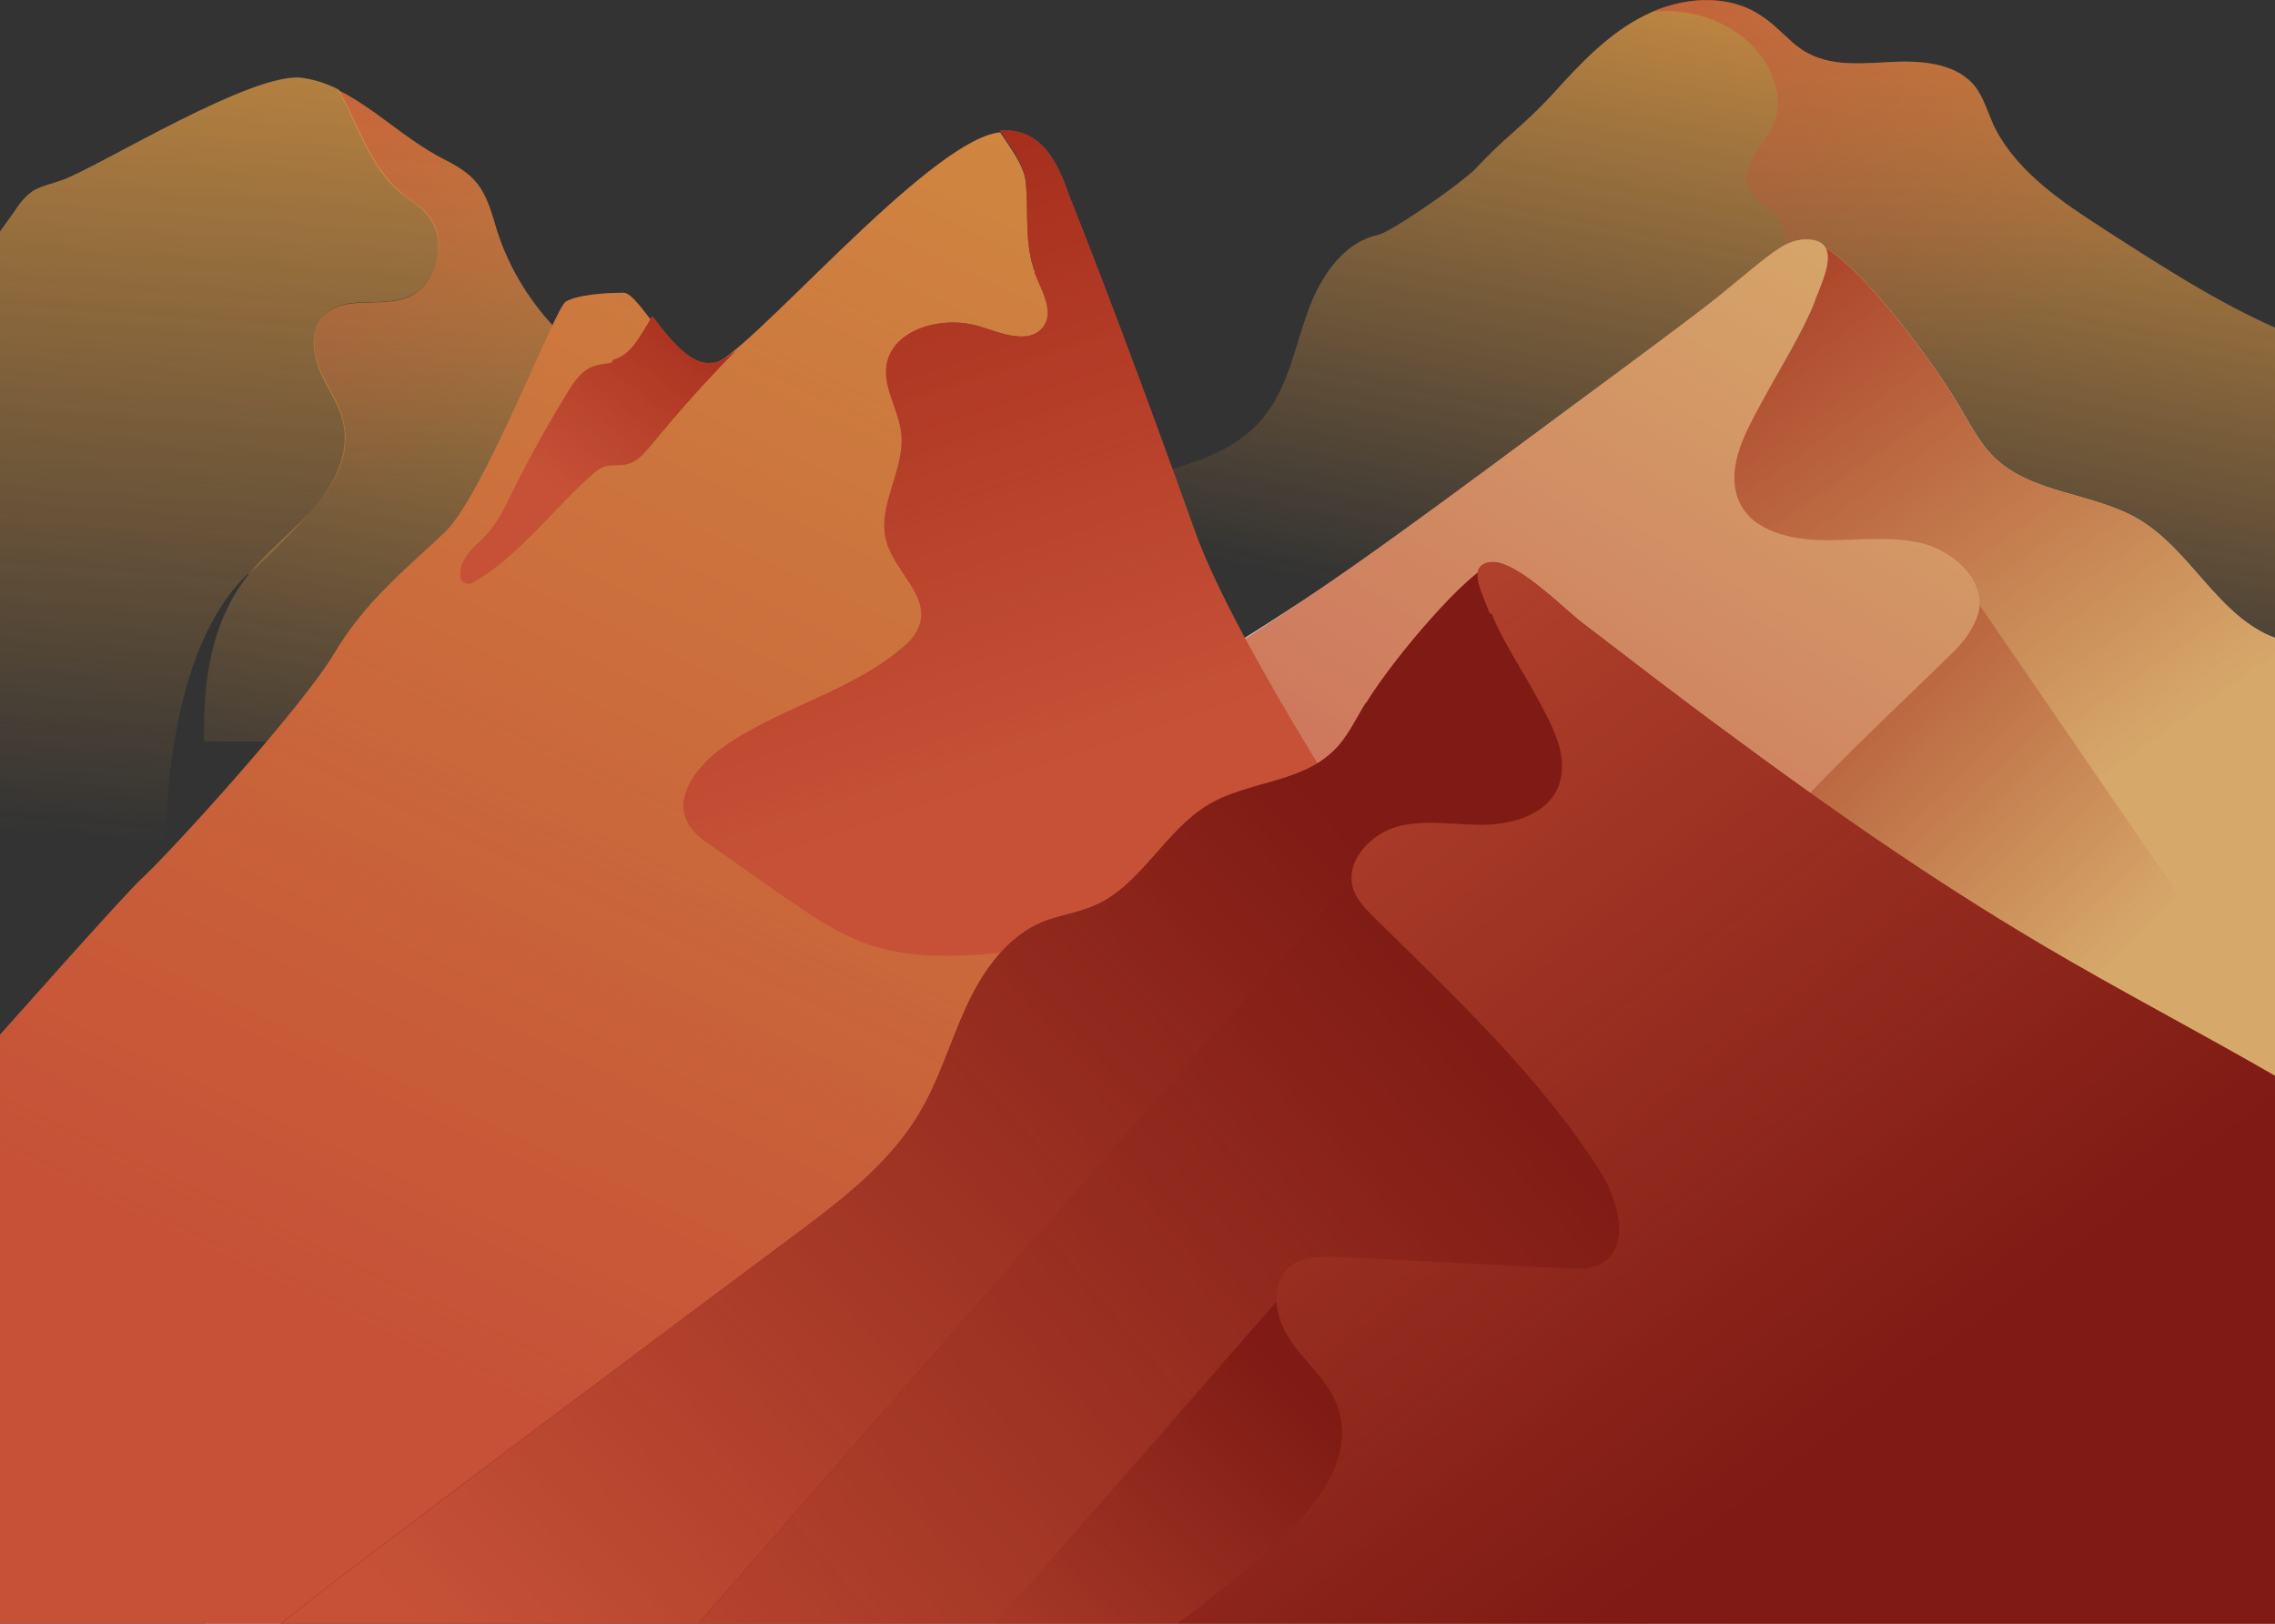 <svg width="360" height="257" viewBox="0 0 360 257" fill="none" xmlns="http://www.w3.org/2000/svg">
    <rect x="0" y="0" width="360" height="257" fill="#333333" stroke="none"/>
    <defs>
        <linearGradient id="paint0_linear_24_15585" x1="293.113" y1="-9.306" x2="270.503"
            y2="104.379" gradientUnits="userSpaceOnUse">
            <stop stop-color="#F9A947" />
            <stop offset="1" stop-color="#F9A947" stop-opacity="0" />
        </linearGradient>
        <linearGradient id="paint1_linear_24_15585" x1="281.461" y1="-54.739" x2="327.26"
            y2="48.269" gradientUnits="userSpaceOnUse">
            <stop stop-color="#EB5938" />
            <stop offset="1" stop-color="#EB5938" stop-opacity="0" />
        </linearGradient>
        <linearGradient id="paint2_linear_24_15585" x1="105.832" y1="18.852" x2="81.219"
            y2="143.132" gradientUnits="userSpaceOnUse">
            <stop stop-color="#F9A947" />
            <stop offset="1" stop-color="#F9A947" stop-opacity="0" />
        </linearGradient>
        <linearGradient id="paint3_linear_24_15585" x1="49.39" y1="-18.564" x2="75.435"
            y2="73.075" gradientUnits="userSpaceOnUse">
            <stop stop-color="#EB5938" />
            <stop offset="1" stop-color="#EB5938" stop-opacity="0" />
        </linearGradient>
        <linearGradient id="paint4_linear_24_15585" x1="14.914" y1="-18.755" x2="3.561"
            y2="131.769" gradientUnits="userSpaceOnUse">
            <stop stop-color="#F9A947" />
            <stop offset="1" stop-color="#F9A947" stop-opacity="0" />
        </linearGradient>
        <linearGradient id="paint5_linear_24_15585" x1="268.951" y1="19.806" x2="338.52"
            y2="119.11" gradientUnits="userSpaceOnUse">
            <stop stop-color="#BC2511" />
            <stop offset="1" stop-color="#BC2511" stop-opacity="0" />
        </linearGradient>
        <linearGradient id="paint6_linear_24_15585" x1="222.536" y1="112.964" x2="294.98"
            y2="189.364" gradientUnits="userSpaceOnUse">
            <stop stop-color="#BC2511" />
            <stop offset="1" stop-color="#BC2511" stop-opacity="0" />
        </linearGradient>
        <linearGradient id="paint7_linear_24_15585" x1="298.27" y1="171.093" x2="337.883"
            y2="207.863" gradientUnits="userSpaceOnUse">
            <stop stop-color="#EB5938" />
            <stop offset="1" stop-color="#EB5938" stop-opacity="0" />
        </linearGradient>
        <linearGradient id="paint8_linear_24_15585" x1="326.921" y1="53.691" x2="250.01"
            y2="183.253" gradientUnits="userSpaceOnUse">
            <stop stop-color="#FFC578" />
            <stop offset="1" stop-color="#FFC578" stop-opacity="0" />
        </linearGradient>
        <linearGradient id="paint9_linear_24_15585" x1="273.63" y1="26.392" x2="163.331"
            y2="259.813" gradientUnits="userSpaceOnUse">
            <stop stop-color="#F9A947" />
            <stop offset="1" stop-color="#F9A947" stop-opacity="0" />
        </linearGradient>
        <linearGradient id="paint10_linear_24_15585" x1="126.174" y1="13.125" x2="162.619"
            y2="122.617" gradientUnits="userSpaceOnUse">
            <stop stop-color="#BC2511" />
            <stop offset="1" stop-color="#BC2511" stop-opacity="0" />
        </linearGradient>
        <linearGradient id="paint11_linear_24_15585" x1="130.445" y1="36.808" x2="137.124"
            y2="313.362" gradientUnits="userSpaceOnUse">
            <stop stop-color="white" />
            <stop offset="1" stop-color="white" stop-opacity="0" />
        </linearGradient>
        <linearGradient id="paint12_linear_24_15585" x1="147.911" y1="25.507" x2="118.076"
            y2="92.272" gradientUnits="userSpaceOnUse">
            <stop stop-color="#DEE0E4" />
            <stop offset="1" stop-color="#DEE0E4" stop-opacity="0" />
        </linearGradient>
        <linearGradient id="paint13_linear_24_15585" x1="130.025" y1="36.831" x2="136.699"
            y2="313.29" gradientUnits="userSpaceOnUse">
            <stop stop-color="white" />
            <stop offset="1" stop-color="white" stop-opacity="0" />
        </linearGradient>
        <linearGradient id="paint14_linear_24_15585" x1="147.695" y1="25.423" x2="117.859"
            y2="92.188" gradientUnits="userSpaceOnUse">
            <stop stop-color="#DEE0E4" />
            <stop offset="1" stop-color="#DEE0E4" stop-opacity="0" />
        </linearGradient>
        <linearGradient id="paint15_linear_24_15585" x1="129.705" y1="36.754" x2="136.297"
            y2="313.313" gradientUnits="userSpaceOnUse">
            <stop stop-color="white" />
            <stop offset="1" stop-color="white" stop-opacity="0" />
        </linearGradient>
        <linearGradient id="paint16_linear_24_15585" x1="147.48" y1="25.339" x2="117.636"
            y2="92.011" gradientUnits="userSpaceOnUse">
            <stop stop-color="#DEE0E4" />
            <stop offset="1" stop-color="#DEE0E4" stop-opacity="0" />
        </linearGradient>
        <linearGradient id="paint17_linear_24_15585" x1="130.97" y1="36.782" x2="137.559"
            y2="313.299" gradientUnits="userSpaceOnUse">
            <stop stop-color="white" />
            <stop offset="1" stop-color="white" stop-opacity="0" />
        </linearGradient>
        <linearGradient id="paint18_linear_24_15585" x1="148.131" y1="25.69" x2="118.295"
            y2="92.356" gradientUnits="userSpaceOnUse">
            <stop stop-color="#DEE0E4" />
            <stop offset="1" stop-color="#DEE0E4" stop-opacity="0" />
        </linearGradient>
        <linearGradient id="paint19_linear_24_15585" x1="131.179" y1="36.767" x2="137.771"
            y2="313.327" gradientUnits="userSpaceOnUse">
            <stop stop-color="white" />
            <stop offset="1" stop-color="white" stop-opacity="0" />
        </linearGradient>
        <linearGradient id="paint20_linear_24_15585" x1="148.235" y1="25.68" x2="118.4"
            y2="92.444" gradientUnits="userSpaceOnUse">
            <stop stop-color="#DEE0E4" />
            <stop offset="1" stop-color="#DEE0E4" stop-opacity="0" />
        </linearGradient>
        <linearGradient id="paint21_linear_24_15585" x1="130.655" y1="36.796" x2="137.333"
            y2="313.35" gradientUnits="userSpaceOnUse">
            <stop stop-color="white" />
            <stop offset="1" stop-color="white" stop-opacity="0" />
        </linearGradient>
        <linearGradient id="paint22_linear_24_15585" x1="148.02" y1="25.596" x2="118.176"
            y2="92.268" gradientUnits="userSpaceOnUse">
            <stop stop-color="#DEE0E4" />
            <stop offset="1" stop-color="#DEE0E4" stop-opacity="0" />
        </linearGradient>
        <linearGradient id="paint23_linear_24_15585" x1="115.096" y1="43.096" x2="88.374"
            y2="77.472" gradientUnits="userSpaceOnUse">
            <stop stop-color="#BC2511" />
            <stop offset="1" stop-color="#BC2511" stop-opacity="0" />
        </linearGradient>
        <linearGradient id="paint24_linear_24_15585" x1="273.248" y1="104.756" x2="258.461"
            y2="157.734" gradientUnits="userSpaceOnUse">
            <stop stop-color="#A8A8A8" />
            <stop offset="0.1" stop-color="#A8A8A8" stop-opacity="0.9" />
            <stop offset="1" stop-color="#A8A8A8" stop-opacity="0" />
        </linearGradient>
        <linearGradient id="paint25_linear_24_15585" x1="84.821" y1="276.755" x2="224.849"
            y2="144.289" gradientUnits="userSpaceOnUse">
            <stop stop-color="#EB5938" />
            <stop offset="1" stop-color="#EB5938" stop-opacity="0" />
        </linearGradient>
        <linearGradient id="paint26_linear_24_15585" x1="107.933" y1="337.747" x2="269.734"
            y2="200.21" gradientUnits="userSpaceOnUse">
            <stop stop-color="#EB5938" />
            <stop offset="1" stop-color="#EB5938" stop-opacity="0" />
        </linearGradient>
        <linearGradient id="paint27_linear_24_15585" x1="153.679" y1="322.761" x2="231.757"
            y2="245.499" gradientUnits="userSpaceOnUse">
            <stop stop-color="#EB5938" />
            <stop offset="1" stop-color="#EB5938" stop-opacity="0" />
        </linearGradient>
        <linearGradient id="paint28_linear_24_15585" x1="134.96" y1="84.425" x2="261.412"
            y2="249.907" gradientUnits="userSpaceOnUse">
            <stop stop-color="#EB5938" />
            <stop offset="1" stop-color="#EB5938" stop-opacity="0" />
        </linearGradient>
        <clipPath id="clip0_24_15585">
            <rect width="360" height="257" fill="white" />
        </clipPath>
    </defs>
    <g style="mix-blend-mode:multiply" opacity="0.8" clip-path="url(#clip0_24_15585)">
        <path
            d="M385.655 81.944C381.262 74.785 376.868 67.626 372.475 60.563C371.425 58.845 370.374 57.127 368.751 55.886C367.414 54.836 365.695 54.263 364.167 53.595C353.088 49.3 342.965 42.714 333.033 36.319C326.348 32.024 319.376 27.347 315.747 20.379C315.556 19.997 315.365 19.615 315.174 19.138C314.41 17.325 313.837 15.511 312.691 13.888C309.921 10.166 304.573 9.593 299.893 9.784C295.214 9.975 290.248 10.643 286.141 8.448C285.186 7.971 284.326 7.302 283.562 6.634C281.939 5.203 280.411 3.58 278.596 2.435C273.248 -1.097 265.99 -0.429 260.26 2.435C254.53 5.298 250.041 10.07 245.743 14.843C240.395 20.57 238.676 21.142 233.328 26.869C232.85 27.347 231.322 28.588 229.412 30.019C225.401 32.978 219.48 36.892 218.048 37.178C212.317 38.419 208.688 44.241 206.778 49.777C204.964 54.931 203.913 60.468 200.762 64.954C200.475 65.335 200.189 65.717 199.902 66.099C194.363 72.876 184.813 74.308 176.408 76.598C159.982 81.085 144.702 90.725 134.865 104.66H406.474L385.75 82.134L385.655 81.944Z"
            fill="url(#paint0_linear_24_15585)" />
        <path
            d="M385.655 81.944C381.262 74.785 376.868 67.626 372.475 60.563C371.425 58.845 370.374 57.127 368.751 55.886C367.414 54.836 365.695 54.263 364.167 53.595C353.088 49.3 342.965 42.714 333.033 36.319C326.348 32.024 319.376 27.347 315.747 20.379C315.556 19.997 315.365 19.615 315.174 19.138C314.41 17.325 313.837 15.511 312.691 13.888C309.921 10.166 304.573 9.593 299.893 9.784C295.214 9.975 290.248 10.643 286.141 8.448C285.186 7.971 284.326 7.302 283.562 6.634C281.939 5.203 280.411 3.58 278.596 2.435C273.63 -0.906 266.945 -0.524 261.406 1.862C267.136 1.194 273.153 3.103 277.259 7.207C280.506 10.548 282.512 15.702 280.602 19.902C279.074 23.242 275.349 26.297 276.686 29.637C277.546 31.833 280.124 32.787 281.461 34.792C283.467 37.751 281.748 41.855 279.838 44.909C277.928 47.964 275.636 51.4 276.686 54.931C277.45 57.413 279.838 59.131 282.416 59.799C284.995 60.468 287.573 60.277 290.248 60.181C300.562 59.704 310.972 59.799 321.286 60.563C324.533 60.754 328.449 61.517 329.69 64.476C330.645 66.767 329.69 69.44 330.168 71.826C331.314 77.171 338.858 78.507 341.341 83.375C343.538 87.67 341.15 93.207 343.061 97.693C343.92 99.697 344.302 102.083 344.78 104.374H406.665L385.941 81.848L385.655 81.944Z"
            fill="url(#paint1_linear_24_15585)" />
        <path
            d="M141.837 111.342C137.634 106.092 130.185 104.374 126.27 98.933C125.028 97.215 124.169 95.115 123.405 93.111C120.539 85.952 117.77 78.794 114.905 71.54C114.141 69.631 113.377 67.722 111.944 66.194C109.843 63.999 106.692 63.236 103.826 62.281C92.08 58.272 82.529 48.441 78.709 36.701C77.85 33.933 77.181 31.069 75.367 28.874C74.03 27.251 72.024 26.106 70.114 25.151C64.002 22.002 59.322 17.134 53.497 14.27C56.553 19.615 58.463 26.392 63.238 30.401C64.67 31.547 66.294 32.501 67.535 33.933C71.165 38.037 69.159 45.578 63.906 47.295C59.609 48.632 54.165 46.723 51.109 50.064C49.008 52.354 49.486 55.981 50.632 58.749C51.778 61.517 53.783 64.095 54.356 67.149C55.311 71.921 52.828 76.789 49.581 80.512C46.334 84.139 42.323 87.098 39.267 91.011C33.441 98.361 32.104 107.715 32.295 117.355H141.741V111.437L141.837 111.342Z"
            fill="url(#paint2_linear_24_15585)" />
        <path
            d="M141.837 111.342C137.634 106.092 130.185 104.374 126.27 98.933C125.028 97.215 124.169 95.115 123.405 93.111C120.539 85.952 117.77 78.794 114.905 71.54C114.141 69.631 113.377 67.722 111.944 66.194C109.843 63.999 106.692 63.236 103.826 62.281C92.08 58.272 82.529 48.441 78.709 36.701C77.85 33.933 77.181 31.069 75.367 28.874C74.03 27.251 72.024 26.106 70.114 25.151C64.002 22.002 59.322 17.134 53.497 14.27C56.553 19.615 58.463 26.392 63.238 30.401C64.67 31.547 66.294 32.501 67.535 33.933C71.165 38.037 69.159 45.578 63.906 47.295C59.609 48.632 54.165 46.723 51.109 50.064C49.008 52.354 49.486 55.981 50.632 58.749C51.778 61.517 53.783 64.095 54.356 67.149C55.311 71.921 52.828 76.789 49.581 80.512C46.334 84.139 42.323 87.098 39.267 91.011C33.441 98.361 32.104 107.715 32.295 117.355H141.741V111.437L141.837 111.342Z"
            fill="url(#paint3_linear_24_15585)" />
        <path
            d="M39.362 90.916C42.991 87.575 46.429 84.139 49.676 80.416C52.923 76.789 55.502 71.921 54.452 67.053C53.879 63.999 51.968 61.517 50.727 58.654C49.486 55.791 49.103 52.259 51.205 49.968C54.261 46.627 59.8 48.632 64.002 47.2C69.159 45.482 71.26 37.942 67.631 33.837C66.389 32.501 64.766 31.547 63.333 30.306C58.654 26.297 56.648 19.52 53.592 14.175C51.873 13.316 50.059 12.648 48.053 12.361C40.508 10.93 15.678 26.392 9.852 28.492C8.324 29.065 6.7 29.351 5.363 30.115C4.026 30.974 3.071 32.215 2.212 33.551C-4.283 42.618 -10.777 51.686 -17.271 60.754C-18.512 62.472 -19.849 64.285 -21.759 65.24C-23.383 66.099 -25.198 66.195 -26.917 66.385C-32.169 66.863 -37.517 67.244 -42.77 67.722C-43.821 67.722 -44.967 67.912 -45.826 68.581C-46.686 69.249 -47.068 70.299 -47.354 71.253C-48.787 75.548 -50.315 79.844 -51.747 84.139L-57 224.449L26.183 139.022C25.992 129.477 26.469 102.751 39.362 90.725V90.916Z"
            fill="url(#paint4_linear_24_15585)" />
        <path
            d="M401.508 224.353V150.953C397.593 147.326 393.964 143.317 391.289 138.736C387.66 132.627 385.655 125.659 382.694 119.169C379.734 112.678 375.245 106.378 368.655 103.706C365.599 102.465 362.257 101.988 359.201 100.652C350.701 96.929 346.499 87.002 338.477 82.23C331.218 77.935 321.477 78.221 315.46 72.303C312.977 69.822 311.449 66.576 309.635 63.617C304.191 54.741 292.349 39.564 286.714 38.228C282.703 37.273 263.793 74.976 270.765 86.239C275.158 93.397 284.709 95.115 291.776 99.697C294.736 101.606 297.219 103.897 299.511 106.569L310.972 94.638L401.508 224.449V224.353Z"
            fill="#FCE0E0" />
        <path
            d="M401.508 224.353V150.953C397.593 147.326 393.964 143.317 391.289 138.736C387.66 132.627 385.655 125.659 382.694 119.169C379.734 112.678 375.245 106.378 368.655 103.706C365.599 102.465 362.257 101.988 359.201 100.652C350.701 96.929 346.499 87.002 338.477 82.23C331.218 77.935 321.477 78.221 315.46 72.303C312.977 69.822 311.449 66.576 309.635 63.617C304.191 54.741 292.349 39.564 286.714 38.228C282.703 37.273 263.793 74.976 270.765 86.239C275.158 93.397 284.709 95.115 291.776 99.697C294.736 101.606 297.219 103.897 299.511 106.569L310.972 94.638L401.508 224.449V224.353Z"
            fill="#FFC578" />
        <path
            d="M401.508 224.353V150.953C397.593 147.326 393.964 143.317 391.289 138.736C387.66 132.627 385.655 125.659 382.694 119.169C379.734 112.678 375.245 106.378 368.655 103.706C365.599 102.465 362.257 101.988 359.201 100.652C350.701 96.929 346.499 87.002 338.477 82.23C331.218 77.935 321.477 78.221 315.46 72.303C312.977 69.822 311.449 66.576 309.635 63.617C304.191 54.741 292.349 39.564 286.714 38.228C282.703 37.273 263.793 74.976 270.765 86.239C275.158 93.397 284.709 95.115 291.776 99.697C294.736 101.606 297.219 103.897 299.511 106.569L310.972 94.638L401.508 224.449V224.353Z"
            fill="url(#paint5_linear_24_15585)" />
        <path
            d="M245.648 169.375L299.989 107.142C299.798 106.951 299.607 106.76 299.511 106.569L243.642 164.793C240.109 171.952 243.642 248.693 243.642 248.693C243.642 248.693 242.114 176.629 245.648 169.47V169.375Z"
            fill="white" />
        <path
            d="M310.972 94.543L299.989 107.047L245.648 169.279C242.114 176.438 243.642 248.502 243.642 248.502L259.591 249.552C260.737 237.716 262.456 223.208 264.175 220.726L325.488 172.62L400.458 258.715H401.508V242.489V224.353L310.972 94.543Z"
            fill="#FCE0E0" />
        <path
            d="M311.831 93.588L299.989 107.142L245.648 169.375C242.114 176.533 243.642 248.597 243.642 248.597L259.591 249.647C260.737 237.812 262.456 223.303 264.175 220.822L325.488 172.715L400.458 258.81H401.508V242.584V224.449L311.831 93.684V93.588Z"
            fill="#FFC578" />
        <path
            d="M311.831 93.588L299.989 107.142L245.648 169.375C242.114 176.533 243.642 248.597 243.642 248.597L259.591 249.647C260.737 237.812 262.456 223.303 264.175 220.822L325.488 172.715L400.458 258.81H401.508V242.584V224.449L311.831 93.684V93.588Z"
            fill="url(#paint6_linear_24_15585)" />
        <path
            d="M323.96 170.997L343.825 193.046L327.78 222.349L298.747 190.946C298.747 190.946 319.949 169.279 323.96 170.997Z"
            fill="#F27864" />
        <path
            d="M323.96 170.997L343.825 193.046L327.78 222.349L298.747 190.946C298.747 190.946 319.949 169.279 323.96 170.997Z"
            fill="url(#paint7_linear_24_15585)" />
        <path
            d="M286.523 47.486C284.518 52.545 280.888 57.795 277.641 63.808C275.158 68.39 272.58 73.449 274.108 78.412C275.731 83.566 281.748 85.857 287.096 86.048C292.444 86.239 297.983 84.998 303.141 86.334C308.393 87.575 313.359 92.729 311.736 97.883C311.067 99.983 309.444 101.606 307.916 103.133C293.113 117.641 277.737 131.959 266.563 149.426C263.029 154.962 260.833 163.839 266.659 166.607C268.473 167.466 270.574 167.37 272.58 167.275C286.428 166.607 300.275 165.843 314.123 165.175C317.275 164.984 320.713 164.984 323.101 166.989C326.921 170.138 325.775 176.438 322.91 180.447C320.14 184.551 316.033 187.796 314.314 192.473C310.781 201.923 318.612 211.659 326.157 218.34C339.527 230.08 354.234 240.293 369.037 250.22C380.307 257.856 393.009 268.069 391.863 281.623C355.572 288.495 319.376 295.367 283.085 302.144C269.046 304.817 255.007 307.489 240.777 308.348C222.059 309.494 203.34 307.585 184.717 305.199C161.51 302.24 138.399 298.708 115.478 294.317C102.776 291.836 89.979 289.068 78.327 283.436C61.137 275.037 46.907 260.338 28.38 255.661C24.082 254.611 19.211 253.847 16.442 250.316C11.953 244.493 16.537 236.189 21.217 230.558C54.547 190.564 96.664 158.494 141.837 132.531C156.353 124.227 171.156 116.496 185.577 107.906C205.346 96.261 224.16 83.089 242.687 69.44C251.665 62.758 260.642 55.981 269.524 49.109C278.405 42.237 281.939 37.273 286.332 38.037C290.725 38.801 287.669 43.669 286.237 47.296L286.523 47.486Z"
            fill="white" />
        <path
            d="M287.192 47.677C285.186 52.736 281.939 57.795 278.692 63.808C276.209 68.39 273.344 73.544 274.872 78.507C276.495 83.662 282.417 85.284 287.765 85.475C293.113 85.666 298.747 84.712 304 85.952C309.253 87.193 314.601 92.157 312.977 97.311C312.309 99.411 310.685 101.701 309.062 103.229C294.259 117.737 278.214 131.959 267.041 149.426C263.507 154.962 262.265 162.884 268.187 165.748C270.001 166.607 272.102 166.702 274.108 166.607C287.956 165.939 301.613 164.984 315.46 164.316C318.612 164.125 322.05 164.889 324.438 166.893C328.258 170.043 327.971 176.82 325.202 180.924C322.432 185.028 317.084 187.796 315.365 192.473C311.831 201.923 318.994 211.659 326.539 218.34C339.909 230.08 354.617 240.293 369.419 250.22C380.689 257.856 393.391 268.069 392.245 281.623C355.954 288.495 319.758 295.367 283.467 302.144C269.428 304.817 255.389 307.489 241.159 308.348C222.441 309.494 203.722 307.585 185.099 305.199C161.892 302.24 138.781 298.708 115.86 294.317C103.158 291.836 90.361 289.068 78.709 283.436C61.519 275.037 47.289 260.338 28.762 255.661C24.464 254.611 19.593 253.847 16.824 250.316C12.335 244.493 16.919 236.189 21.599 230.558C54.929 190.564 97.046 158.494 142.219 132.531C156.735 124.227 171.538 116.496 185.959 107.906C205.728 96.261 223.873 82.707 242.305 69.058C251.283 62.377 260.355 55.791 269.237 49.014C278.119 42.237 282.225 37.273 286.714 37.942C291.203 38.61 288.624 43.955 287.192 47.582V47.677Z"
            fill="#F27864" />
        <path
            d="M287.192 47.677C285.186 52.736 281.939 57.795 278.692 63.808C276.209 68.39 273.344 73.544 274.872 78.507C276.495 83.662 282.417 85.284 287.765 85.475C293.113 85.666 298.747 84.712 304 85.952C309.253 87.193 314.601 92.157 312.977 97.311C312.309 99.411 310.685 101.701 309.062 103.229C294.259 117.737 278.214 131.959 267.041 149.426C263.507 154.962 262.265 162.884 268.187 165.748C270.001 166.607 272.102 166.702 274.108 166.607C287.956 165.939 301.613 164.984 315.46 164.316C318.612 164.125 322.05 164.889 324.438 166.893C328.258 170.043 327.971 176.82 325.202 180.924C322.432 185.028 317.084 187.796 315.365 192.473C311.831 201.923 318.994 211.659 326.539 218.34C339.909 230.08 354.617 240.293 369.419 250.22C380.689 257.856 393.391 268.069 392.245 281.623C355.954 288.495 319.758 295.367 283.467 302.144C269.428 304.817 255.389 307.489 241.159 308.348C222.441 309.494 203.722 307.585 185.099 305.199C161.892 302.24 138.781 298.708 115.86 294.317C103.158 291.836 90.361 289.068 78.709 283.436C61.519 275.037 47.289 260.338 28.762 255.661C24.464 254.611 19.593 253.847 16.824 250.316C12.335 244.493 16.919 236.189 21.599 230.558C54.929 190.564 97.046 158.494 142.219 132.531C156.735 124.227 171.538 116.496 185.959 107.906C205.728 96.261 223.873 82.707 242.305 69.058C251.283 62.377 260.355 55.791 269.237 49.014C278.119 42.237 282.225 37.273 286.714 37.942C291.203 38.61 288.624 43.955 287.192 47.582V47.677Z"
            fill="url(#paint8_linear_24_15585)" />
        <path
            d="M282.703 350.823L7.082 366.477L-36.944 205.55C-36.944 205.55 17.779 143.317 22.363 139.117C26.947 134.918 47.767 112.01 52.828 103.515C57.89 95.02 64.288 90.057 70.401 84.234C76.513 78.412 87.782 48.918 89.501 47.773C91.316 46.627 96.091 46.341 98.669 46.341C101.248 46.341 106.787 58.654 112.231 57.986C117.674 57.222 146.803 22.097 158.263 20.952C159.887 23.433 161.892 26.011 162.274 28.588C162.847 33.456 161.988 38.61 163.802 43.191C164.948 46.055 167.049 49.491 165.044 51.877C162.752 54.55 158.454 52.736 155.111 51.686C149.381 49.873 141.455 51.973 140.404 57.604C139.736 61.327 142.314 64.858 142.696 68.581C143.365 74.403 138.685 80.225 140.404 85.857C141.741 90.439 146.994 94.161 145.657 98.743C145.179 100.365 143.938 101.701 142.601 102.751C134.292 109.719 122.736 112.201 113.95 118.691C110.13 121.555 106.692 126.327 108.984 130.336C109.843 131.863 111.276 132.913 112.708 133.868C116.337 136.445 120.062 139.022 123.691 141.599C128.084 144.653 132.573 147.803 137.635 149.521C150.623 153.912 164.948 148.567 178.701 149.903C190.925 151.049 202.099 157.444 214.419 158.112C218.716 158.398 223.109 157.921 226.834 155.916C227.885 155.344 228.935 154.676 229.89 153.912C232.755 160.689 235.429 166.225 238.294 173.002C239.249 175.102 240.109 177.297 241.732 179.015C243.738 181.115 246.603 182.165 248.895 183.978C252.62 186.842 254.625 191.233 256.535 195.528C259.782 202.877 263.125 210.513 263.125 218.531C263.125 220.822 262.839 223.113 263.316 225.403C265.417 234.089 277.737 235.903 282.13 243.73C283.849 246.784 284.136 250.506 286.428 253.179C290.439 258.047 298.652 257.188 303.141 261.769C306.006 264.728 306.579 269.31 309.253 272.555C312.309 276.278 317.466 277.614 321 280.859C323.292 283.055 323.483 287.159 326.061 288.972C336.28 296.036 359.487 304.626 363.689 313.598C364.549 315.412 340.387 319.707 339.814 321.616C339.241 323.334 337.522 324.384 335.898 325.338C319.567 334.883 301.804 350.632 282.99 350.632L282.703 350.823Z"
            fill="#EB5938" />
        <path
            d="M282.703 350.823L7.082 366.477L-36.944 205.55C-36.944 205.55 17.779 143.317 22.363 139.117C26.947 134.918 47.767 112.01 52.828 103.515C57.89 95.02 64.288 90.057 70.401 84.234C76.513 78.412 87.782 48.918 89.501 47.773C91.316 46.627 96.091 46.341 98.669 46.341C101.248 46.341 106.787 58.654 112.231 57.986C117.674 57.222 146.803 22.097 158.263 20.952C159.887 23.433 161.892 26.011 162.274 28.588C162.847 33.456 161.988 38.61 163.802 43.191C164.948 46.055 167.049 49.491 165.044 51.877C162.752 54.55 158.454 52.736 155.111 51.686C149.381 49.873 141.455 51.973 140.404 57.604C139.736 61.327 142.314 64.858 142.696 68.581C143.365 74.403 138.685 80.225 140.404 85.857C141.741 90.439 146.994 94.161 145.657 98.743C145.179 100.365 143.938 101.701 142.601 102.751C134.292 109.719 122.736 112.201 113.95 118.691C110.13 121.555 106.692 126.327 108.984 130.336C109.843 131.863 111.276 132.913 112.708 133.868C116.337 136.445 120.062 139.022 123.691 141.599C128.084 144.653 132.573 147.803 137.635 149.521C150.623 153.912 164.948 148.567 178.701 149.903C190.925 151.049 202.099 157.444 214.419 158.112C218.716 158.398 223.109 157.921 226.834 155.916C227.885 155.344 228.935 154.676 229.89 153.912C232.755 160.689 235.429 166.225 238.294 173.002C239.249 175.102 240.109 177.297 241.732 179.015C243.738 181.115 246.603 182.165 248.895 183.978C252.62 186.842 254.625 191.233 256.535 195.528C259.782 202.877 263.125 210.513 263.125 218.531C263.125 220.822 262.839 223.113 263.316 225.403C265.417 234.089 277.737 235.903 282.13 243.73C283.849 246.784 284.136 250.506 286.428 253.179C290.439 258.047 298.652 257.188 303.141 261.769C306.006 264.728 306.579 269.31 309.253 272.555C312.309 276.278 317.466 277.614 321 280.859C323.292 283.055 323.483 287.159 326.061 288.972C336.28 296.036 359.487 304.626 363.689 313.598C364.549 315.412 340.387 319.707 339.814 321.616C339.241 323.334 337.522 324.384 335.898 325.338C319.567 334.883 301.804 350.632 282.99 350.632L282.703 350.823Z"
            fill="url(#paint9_linear_24_15585)" />
        <path
            d="M163.707 43.191C164.853 46.055 166.954 49.491 164.948 51.877C162.656 54.55 158.359 52.736 155.016 51.686C149.286 49.873 141.359 51.973 140.309 57.604C139.64 61.327 142.219 64.858 142.601 68.581C143.269 74.403 138.59 80.225 140.309 85.857C141.646 90.439 146.898 94.161 145.561 98.743C145.084 100.365 143.842 101.701 142.505 102.751C134.196 109.719 122.641 112.201 113.854 118.691C110.034 121.555 106.596 126.327 108.888 130.336C109.748 131.863 111.18 132.913 112.613 133.868C116.242 136.445 119.967 139.022 123.596 141.599C127.989 144.653 132.477 147.803 137.539 149.521C150.527 153.912 164.853 148.567 178.605 149.903C190.829 151.049 202.003 157.444 214.323 158.112C218.621 158.398 223.014 157.921 226.738 155.916C227.789 155.344 228.84 154.676 229.795 153.912C212.222 127.664 194.363 99.029 189.015 83.853C180.515 60.086 173.066 40.614 169.532 31.833C168.291 28.779 166.19 20.188 158.55 20.665C158.55 20.665 158.359 20.665 158.263 20.665C159.887 23.147 161.892 25.724 162.274 28.301C162.847 33.169 161.988 38.323 163.802 42.905L163.707 43.191Z"
            fill="#EB5938" />
        <path
            d="M163.707 43.191C164.853 46.055 166.954 49.491 164.948 51.877C162.656 54.55 158.359 52.736 155.016 51.686C149.286 49.873 141.359 51.973 140.309 57.604C139.64 61.327 142.219 64.858 142.601 68.581C143.269 74.403 138.59 80.225 140.309 85.857C141.646 90.439 146.898 94.161 145.561 98.743C145.084 100.365 143.842 101.701 142.505 102.751C134.196 109.719 122.641 112.201 113.854 118.691C110.034 121.555 106.596 126.327 108.888 130.336C109.748 131.863 111.18 132.913 112.613 133.868C116.242 136.445 119.967 139.022 123.596 141.599C127.989 144.653 132.477 147.803 137.539 149.521C150.527 153.912 164.853 148.567 178.605 149.903C190.829 151.049 202.003 157.444 214.323 158.112C218.621 158.398 223.014 157.921 226.738 155.916C227.789 155.344 228.84 154.676 229.795 153.912C212.222 127.664 194.363 99.029 189.015 83.853C180.515 60.086 173.066 40.614 169.532 31.833C168.291 28.779 166.19 20.188 158.55 20.665C158.55 20.665 158.359 20.665 158.263 20.665C159.887 23.147 161.892 25.724 162.274 28.301C162.847 33.169 161.988 38.323 163.802 42.905L163.707 43.191Z"
            fill="url(#paint10_linear_24_15585)" />
        <path
            d="M113.95 57.127C113.95 57.127 113.759 57.222 113.663 57.318C113.663 57.318 113.854 57.222 113.95 57.127Z"
            fill="url(#paint11_linear_24_15585)" />
        <path
            d="M113.95 57.127C113.95 57.127 113.759 57.222 113.663 57.318C113.663 57.318 113.854 57.222 113.95 57.127Z"
            fill="url(#paint12_linear_24_15585)" />
        <path
            d="M113.568 57.413C113.568 57.413 113.377 57.413 113.377 57.509C113.377 57.509 113.568 57.509 113.568 57.413Z"
            fill="url(#paint13_linear_24_15585)" />
        <path
            d="M113.568 57.413C113.568 57.413 113.377 57.413 113.377 57.509C113.377 57.509 113.568 57.509 113.568 57.413Z"
            fill="url(#paint14_linear_24_15585)" />
        <path
            d="M113.186 57.604C113.186 57.604 112.995 57.604 112.995 57.7C112.995 57.7 113.186 57.7 113.186 57.604Z"
            fill="url(#paint15_linear_24_15585)" />
        <path
            d="M113.186 57.604C113.186 57.604 112.995 57.604 112.995 57.7C112.995 57.7 113.186 57.7 113.186 57.604Z"
            fill="url(#paint16_linear_24_15585)" />
        <path
            d="M114.427 56.84C114.332 56.84 114.236 56.936 114.141 57.031C114.141 57.031 114.332 56.936 114.427 56.84Z"
            fill="url(#paint17_linear_24_15585)" />
        <path
            d="M114.427 56.84C114.332 56.84 114.236 56.936 114.141 57.031C114.141 57.031 114.332 56.936 114.427 56.84Z"
            fill="url(#paint18_linear_24_15585)" />
        <path
            d="M114.618 56.745C114.618 56.745 114.523 56.745 114.427 56.84C114.427 56.84 114.523 56.84 114.618 56.745Z"
            fill="url(#paint19_linear_24_15585)" />
        <path
            d="M114.618 56.745C114.618 56.745 114.523 56.745 114.427 56.84C114.427 56.84 114.523 56.84 114.618 56.745Z"
            fill="url(#paint20_linear_24_15585)" />
        <path
            d="M114.141 57.031C114.141 57.031 114.045 57.031 113.95 57.127C113.95 57.127 114.045 57.127 114.141 57.031Z"
            fill="url(#paint21_linear_24_15585)" />
        <path
            d="M114.141 57.031C114.141 57.031 114.045 57.031 113.95 57.127C113.95 57.127 114.045 57.127 114.141 57.031Z"
            fill="url(#paint22_linear_24_15585)" />
        <path
            d="M96.759 57.413C95.9 57.604 95.04 57.604 94.181 57.89C92.175 58.463 90.934 60.277 89.883 61.995C86.636 67.244 83.675 72.59 81.001 78.03C79.855 80.321 78.805 82.612 77.086 84.521C75.94 85.761 74.507 86.811 73.648 88.243C73.075 89.198 72.693 90.343 72.884 91.393C72.979 92.252 74.03 92.634 74.794 92.252C82.052 88.052 87.114 81.085 93.321 75.453C94.181 74.689 95.04 73.926 96.186 73.735C97.237 73.544 98.287 73.735 99.338 73.449C100.77 73.067 101.821 71.921 102.776 70.776C107.074 65.526 111.562 60.468 116.337 55.6C116.337 55.6 116.242 55.6 116.146 55.695C116.051 55.791 115.86 55.886 115.764 55.981C115.764 55.981 115.669 55.981 115.573 56.077C115.478 56.077 115.382 56.268 115.287 56.363C115.287 56.363 115.191 56.363 115.096 56.459C115 56.459 114.905 56.65 114.809 56.65C114.809 56.65 114.714 56.65 114.618 56.745C114.523 56.745 114.427 56.84 114.332 56.936C114.332 56.936 114.236 56.936 114.141 57.031C114.141 57.031 113.95 57.127 113.854 57.222C113.854 57.222 113.759 57.222 113.663 57.222C113.663 57.222 113.472 57.222 113.472 57.318C113.472 57.318 113.472 57.318 113.377 57.318C113.377 57.318 113.186 57.318 113.186 57.413C113.186 57.413 113.186 57.413 113.09 57.413H112.899C112.804 57.413 112.708 57.413 112.613 57.413C109.27 57.89 105.928 53.595 103.254 50.064C102.967 50.35 102.776 50.732 102.585 51.114C101.152 53.404 99.816 56.172 97.046 56.936L96.759 57.413Z"
            fill="#EB5938" />
        <path
            d="M96.759 57.413C95.9 57.604 95.04 57.604 94.181 57.89C92.175 58.463 90.934 60.277 89.883 61.995C86.636 67.244 83.675 72.59 81.001 78.03C79.855 80.321 78.805 82.612 77.086 84.521C75.94 85.761 74.507 86.811 73.648 88.243C73.075 89.198 72.693 90.343 72.884 91.393C72.979 92.252 74.03 92.634 74.794 92.252C82.052 88.052 87.114 81.085 93.321 75.453C94.181 74.689 95.04 73.926 96.186 73.735C97.237 73.544 98.287 73.735 99.338 73.449C100.77 73.067 101.821 71.921 102.776 70.776C107.074 65.526 111.562 60.468 116.337 55.6C116.337 55.6 116.242 55.6 116.146 55.695C116.051 55.791 115.86 55.886 115.764 55.981C115.764 55.981 115.669 55.981 115.573 56.077C115.478 56.077 115.382 56.268 115.287 56.363C115.287 56.363 115.191 56.363 115.096 56.459C115 56.459 114.905 56.65 114.809 56.65C114.809 56.65 114.714 56.65 114.618 56.745C114.523 56.745 114.427 56.84 114.332 56.936C114.332 56.936 114.236 56.936 114.141 57.031C114.141 57.031 113.95 57.127 113.854 57.222C113.854 57.222 113.759 57.222 113.663 57.222C113.663 57.222 113.472 57.222 113.472 57.318C113.472 57.318 113.472 57.318 113.377 57.318C113.377 57.318 113.186 57.318 113.186 57.413C113.186 57.413 113.186 57.413 113.09 57.413H112.899C112.804 57.413 112.708 57.413 112.613 57.413C109.27 57.89 105.928 53.595 103.254 50.064C102.967 50.35 102.776 50.732 102.585 51.114C101.152 53.404 99.816 56.172 97.046 56.936L96.759 57.413Z"
            fill="url(#paint23_linear_24_15585)" />
        <path d="M236.48 91.775L289.484 133.391C292.062 137.113 294.641 172.238 294.641 172.238"
            fill="url(#paint24_linear_24_15585)" />
        <path
            d="M216.138 111.246C214.514 113.824 213.272 116.687 211.076 118.787C205.919 123.941 197.419 123.655 191.211 127.377C184.335 131.482 180.611 140.072 173.257 143.317C170.678 144.463 167.718 144.844 165.044 145.894C159.313 148.281 155.493 153.721 152.915 159.353C150.336 164.984 148.617 170.997 145.466 176.247C140.404 184.742 132.095 190.755 124.169 196.673C113.568 204.595 52.446 250.22 42.323 258.715C53.019 278.855 74.794 314.075 85.49 334.311C90.838 322.284 141.741 261.674 150.718 252.129C168.577 233.23 178.51 208.223 194.076 187.415C201.239 177.87 209.548 169.279 216.52 159.639C221.008 153.435 225.115 146.658 231.513 142.554C237.626 138.64 245.934 137.113 249.754 130.909C255.771 121.173 239.44 88.529 236.002 89.389C232.564 90.248 220.817 103.706 216.138 111.342V111.246Z"
            fill="#BC2511" />
        <path
            d="M216.138 111.246C214.514 113.824 213.272 116.687 211.076 118.787C205.919 123.941 197.419 123.655 191.211 127.377C184.335 131.482 180.611 140.072 173.257 143.317C170.678 144.463 167.718 144.844 165.044 145.894C159.313 148.281 155.493 153.721 152.915 159.353C150.336 164.984 148.617 170.997 145.466 176.247C140.404 184.742 132.095 190.755 124.169 196.673C113.568 204.595 52.446 250.22 42.323 258.715C53.019 278.855 74.794 314.075 85.49 334.311C90.838 322.284 141.741 261.674 150.718 252.129C168.577 233.23 178.51 208.223 194.076 187.415C201.239 177.87 209.548 169.279 216.52 159.639C221.008 153.435 225.115 146.658 231.513 142.554C237.626 138.64 245.934 137.113 249.754 130.909C255.771 121.173 239.44 88.529 236.002 89.389C232.564 90.248 220.817 103.706 216.138 111.342V111.246Z"
            fill="#92150D" />
        <path
            d="M216.138 111.246C214.514 113.824 213.272 116.687 211.076 118.787C205.919 123.941 197.419 123.655 191.211 127.377C184.335 131.482 180.611 140.072 173.257 143.317C170.678 144.463 167.718 144.844 165.044 145.894C159.313 148.281 155.493 153.721 152.915 159.353C150.336 164.984 148.617 170.997 145.466 176.247C140.404 184.742 132.095 190.755 124.169 196.673C113.568 204.595 52.446 250.22 42.323 258.715C53.019 278.855 74.794 314.075 85.49 334.311C90.838 322.284 141.741 261.674 150.718 252.129C168.577 233.23 178.51 208.223 194.076 187.415C201.239 177.87 209.548 169.279 216.52 159.639C221.008 153.435 225.115 146.658 231.513 142.554C237.626 138.64 245.934 137.113 249.754 130.909C255.771 121.173 239.44 88.529 236.002 89.389C232.564 90.248 220.817 103.706 216.138 111.342V111.246Z"
            fill="url(#paint25_linear_24_15585)" />
        <path
            d="M273.248 198.678C276.304 204.882 273.248 271.314 273.248 271.314L114.905 281.527L214.992 137.972L273.248 198.678Z"
            fill="#FCE0E0" />
        <path
            d="M273.248 198.678C276.304 204.882 240.013 334.979 240.013 334.979L52.16 323.716L214.61 137.877L273.248 198.678Z"
            fill="#BC2511" />
        <path
            d="M273.248 198.678C276.304 204.882 240.013 334.979 240.013 334.979L52.16 323.716L214.61 137.877L273.248 198.678Z"
            fill="#92150D" />
        <path
            d="M273.248 198.678C276.304 204.882 240.013 334.979 240.013 334.979L52.16 323.716L214.61 137.877L273.248 198.678Z"
            fill="url(#paint26_linear_24_15585)" />
        <path
            d="M255.389 247.166C257.968 250.888 260.546 286.013 260.546 286.013L126.843 292.218L202.385 205.55L255.389 247.166Z"
            fill="#92150D" />
        <path
            d="M255.389 247.166C257.968 250.888 260.546 286.013 260.546 286.013L126.843 292.218L202.385 205.55L255.389 247.166Z"
            fill="url(#paint27_linear_24_15585)" />
        <path
            d="M236.098 97.215C237.817 101.606 240.968 106.092 243.738 111.342C245.839 115.255 248.131 119.646 246.794 123.941C245.457 128.427 240.204 130.336 235.525 130.527C230.845 130.718 226.165 129.668 221.581 130.718C216.997 131.768 212.795 136.254 214.132 140.645C214.705 142.458 216.138 143.89 217.475 145.226C230.272 157.825 243.547 170.234 253.193 185.315C256.249 190.087 258.159 197.723 253.097 200.205C251.474 200.968 249.659 200.873 247.94 200.777C235.907 200.205 223.969 199.537 211.935 198.964C209.261 198.869 206.205 198.773 204.104 200.491C200.762 203.259 201.812 208.604 204.2 212.136C206.587 215.668 210.216 218.531 211.649 222.54C214.705 230.748 207.924 239.148 201.335 244.875C189.779 255.088 177.077 263.869 164.28 272.46C154.538 279.046 128.944 326.961 129.994 338.701C161.415 344.619 210.694 341.278 242.019 347.196C254.148 349.487 291.68 341.469 304 342.233C320.14 343.187 405.806 306.153 415.834 301.285C430.732 294.031 442.956 281.336 459.001 277.232C462.725 276.278 466.927 275.609 469.315 272.651C473.231 267.592 469.315 260.433 465.113 255.565C436.271 220.917 399.789 193.237 360.729 170.711C348.218 163.457 335.325 156.776 322.91 149.426C305.815 139.308 289.484 127.95 273.535 116.114C265.703 110.387 258.063 104.469 250.328 98.552C247.558 96.452 239.631 88.339 235.716 89.007C232.087 89.579 234.57 93.875 235.716 97.025L236.098 97.215Z"
            fill="#BC2511" />
        <path
            d="M236.098 97.215C237.817 101.606 240.968 106.092 243.738 111.342C245.839 115.255 248.131 119.646 246.794 123.941C245.457 128.427 240.204 130.336 235.525 130.527C230.845 130.718 226.165 129.668 221.581 130.718C216.997 131.768 212.795 136.254 214.132 140.645C214.705 142.458 216.138 143.89 217.475 145.226C230.272 157.825 243.547 170.234 253.193 185.315C256.249 190.087 258.159 197.723 253.097 200.205C251.474 200.968 249.659 200.873 247.94 200.777C235.907 200.205 223.969 199.537 211.935 198.964C209.261 198.869 206.205 198.773 204.104 200.491C200.762 203.259 201.812 208.604 204.2 212.136C206.587 215.668 210.216 218.531 211.649 222.54C214.705 230.748 207.924 239.148 201.335 244.875C189.779 255.088 177.077 263.869 164.28 272.46C154.538 279.046 128.944 326.961 129.994 338.701C161.415 344.619 210.694 341.278 242.019 347.196C254.148 349.487 291.68 341.469 304 342.233C320.14 343.187 405.806 306.153 415.834 301.285C430.732 294.031 442.956 281.336 459.001 277.232C462.725 276.278 466.927 275.609 469.315 272.651C473.231 267.592 469.315 260.433 465.113 255.565C436.271 220.917 399.789 193.237 360.729 170.711C348.218 163.457 335.325 156.776 322.91 149.426C305.815 139.308 289.484 127.95 273.535 116.114C265.703 110.387 258.063 104.469 250.328 98.552C247.558 96.452 239.631 88.339 235.716 89.007C232.087 89.579 234.57 93.875 235.716 97.025L236.098 97.215Z"
            fill="#92150D" />
        <path
            d="M236.098 97.215C237.817 101.606 240.968 106.092 243.738 111.342C245.839 115.255 248.131 119.646 246.794 123.941C245.457 128.427 240.204 130.336 235.525 130.527C230.845 130.718 226.165 129.668 221.581 130.718C216.997 131.768 212.795 136.254 214.132 140.645C214.705 142.458 216.138 143.89 217.475 145.226C230.272 157.825 243.547 170.234 253.193 185.315C256.249 190.087 258.159 197.723 253.097 200.205C251.474 200.968 249.659 200.873 247.94 200.777C235.907 200.205 223.969 199.537 211.935 198.964C209.261 198.869 206.205 198.773 204.104 200.491C200.762 203.259 201.812 208.604 204.2 212.136C206.587 215.668 210.216 218.531 211.649 222.54C214.705 230.748 207.924 239.148 201.335 244.875C189.779 255.088 177.077 263.869 164.28 272.46C154.538 279.046 128.944 326.961 129.994 338.701C161.415 344.619 210.694 341.278 242.019 347.196C254.148 349.487 291.68 341.469 304 342.233C320.14 343.187 405.806 306.153 415.834 301.285C430.732 294.031 442.956 281.336 459.001 277.232C462.725 276.278 466.927 275.609 469.315 272.651C473.231 267.592 469.315 260.433 465.113 255.565C436.271 220.917 399.789 193.237 360.729 170.711C348.218 163.457 335.325 156.776 322.91 149.426C305.815 139.308 289.484 127.95 273.535 116.114C265.703 110.387 258.063 104.469 250.328 98.552C247.558 96.452 239.631 88.339 235.716 89.007C232.087 89.579 234.57 93.875 235.716 97.025L236.098 97.215Z"
            fill="url(#paint28_linear_24_15585)" />
    </g>
</svg>
